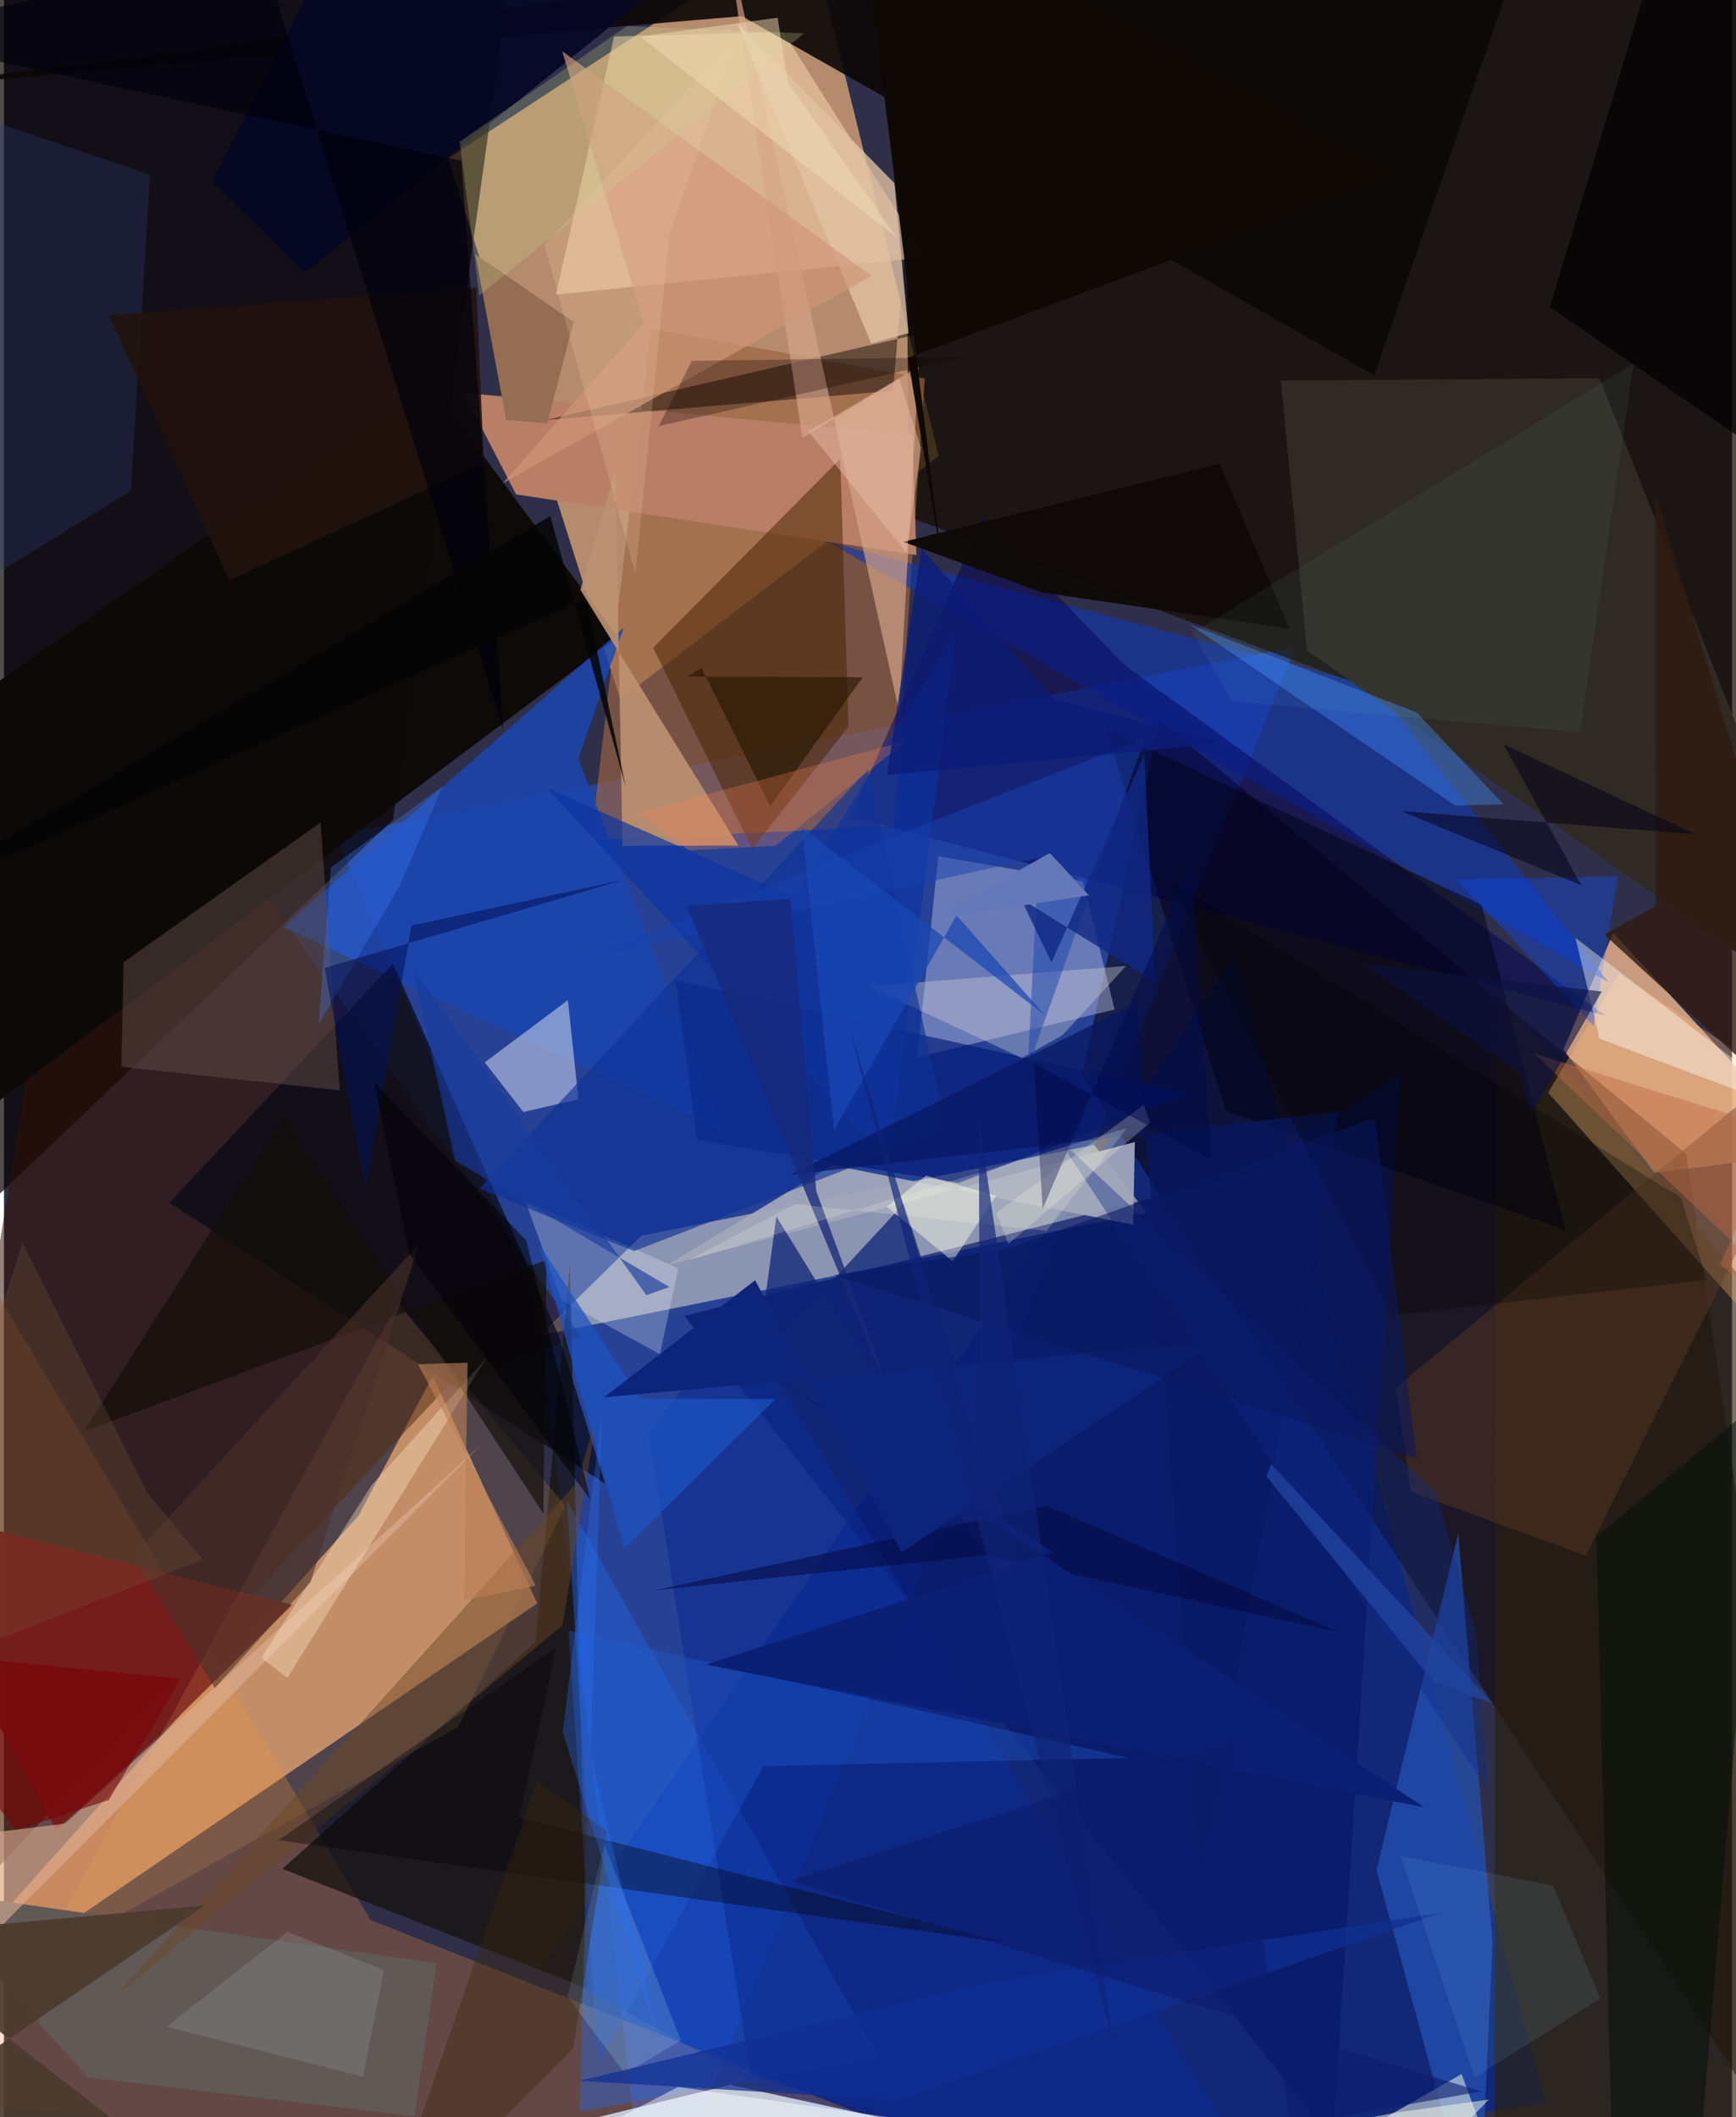 <svg xmlns="http://www.w3.org/2000/svg" width="228" height="278" viewBox="0 0 836 1024"><path fill="#2f2f49" d="M0 0h836v1024H0z"/><path fill="#e6ad7a" fill-opacity=".729" d="M452.222 220.582L388.718-37.192 214.823 76.617l83.324 261.607z"/><path fill="#2449b1" fill-opacity=".725" d="M624.814 312.952L312.02 1086l-53.84-454.204L160.418 404z"/><path fill="#fdb47b" fill-opacity=".675" d="M-62 994.054l233.54-260.993 35.877-67.52 50.592 109.914z"/><path fill="#150e00" fill-opacity=".741" d="M898 421.473L437.73 250.045l-2.218-309.396 418.695 25.988z"/><path fill="#080200" fill-opacity=".702" d="M188.164 396.546L-62 634.412V-48.065L251.858-62z"/><path fill="#002291" fill-opacity=".627" d="M457.22 1059.014L261.162 951.028l334.6-489.247 150.112 555.352z"/><path fill="#dda986" fill-opacity=".878" d="M798.443 567.293l-44.006-59.752 24.091-56.32 97.417 106.296z"/><path fill="#090100" fill-opacity=".51" d="M891.662 1086L521.465 519.995l37.575-171.586 254.765 209.657z"/><path fill="#ded8c9" fill-opacity=".545" d="M527.39 553.74l25.415 32.783-293.577 59.366 49.1-48.218z"/><path fill="#f48d40" fill-opacity=".263" d="M177.321 928.632L-62 526.982l49.405 491.019 547.904 52.198z"/><path fill="#9b6441" fill-opacity=".663" d="M430.469 399.603l15.02-216.524-132.564-24.231-28.906 247.58z"/><path fill="#320e00" fill-opacity=".514" d="M214.274 670.89L-62 966.554 44.394 317.953l234.487 328.306z"/><path fill="#d8e7fa" fill-opacity=".808" d="M230.61 1037.844l120.642-29.446 77.252 16.724 95.123 55.746z"/><path fill="#0e0a08" fill-opacity=".988" d="M-62 577.125l17.154-217.981L205.183 184.41l91.82 123.81z"/><path fill="#f6d2ab" fill-opacity=".557" d="M376.943 15.426l-81.768 2.218-28.135 124.81 179.002-18.035z"/><path fill="#1037af" fill-opacity=".624" d="M397.77 261.754L681.547 336.9l-29.029-17.707L776.25 475.054z"/><path fill="#0c0807" fill-opacity=".914" d="M357.026 7.792l305.878 173.706L746.942-62-54.283 42.786z"/><path fill="#c5c8e6" fill-opacity=".416" d="M441.788 511.284l95.52-23.02-15.274-61.998-70.026-12.142z"/><path fill="#302b25" fill-opacity=".996" d="M617.708 184.092l154.191-1.17L898 502.651 630.411 314.655z"/><path fill="#17130f" fill-opacity=".761" d="M281.958 961.807l-147.265-57.902 122.41-109.627 16.63-182.288z"/><path fill="#071969" fill-opacity=".675" d="M601.752 567.752l73.84-48.555-32.647 516.542-313.841-399.292z"/><path fill="#246aea" fill-opacity=".404" d="M282.065 880.3l-9.732-154.644 150.61 269.173-144.283 26.6z"/><path fill="#1b46af" fill-opacity=".847" d="M299.83 303.528L135.217 448.396l212.176 98.589-69.5-179.965z"/><path fill="#2354b6" fill-opacity=".694" d="M663.979 904.474l39.574-162.69 16.544 197.452L713.542 1086z"/><path fill="#2b210d" fill-opacity=".639" d="M720.895 1086l.982-606.378L898 685.372 897.563 1086z"/><path fill="#b97f67" fill-opacity=".996" d="M441.42 268.479l-193.667-29.355-25.378-49.12 217.077 20.332z"/><path fill="#482200" fill-opacity=".51" d="M404.563 221.911l-90.526 91.38 47.996 97.368 46.572-59.301z"/><path fill="#000056" fill-opacity=".467" d="M541.828 321.506l233.02 169.8-365.316-96.276 64.086-144.445z"/><path fill="#751d1d" fill-opacity=".992" d="M-62 725.504l201.44 50.69-64.466 63.411-49.736 45.412z"/><path fill="#090a15" fill-opacity=".722" d="M268.499 646.249l-80.28-180.129-108.23 115.65 210.773 135.78z"/><path fill="#ffbd78" fill-opacity=".325" d="M875.246 672.447l22.754-125-116.764-76.35-34.198 57.364z"/><path fill="#c7d0e8" fill-opacity=".584" d="M272.813 483.725l-40.191 30.103 18.644 24.015 26.663-6.149z"/><path fill="#bd9171" fill-opacity=".91" d="M278.877 285.31l16.91-57.488 3.452 181.303 56.02-.168z"/><path fill="#5e4b48" fill-opacity=".51" d="M56.798 515.98l105.642 11.373-9.254-129.548-95.33 67.574z"/><path fill="#060100" fill-opacity=".447" d="M509.59 146.096L450.345-51.102l-20.207 240.12-168.182 14.155z"/><path fill="#001874" fill-opacity=".62" d="M461.813 572.158L335.334 551.48l-10.375-77.222 248.486 54.826z"/><path fill="#edab57" fill-opacity=".169" d="M190.589 630.102l81.014 98.349-51.773 106.738L15.757 948.74z"/><path fill="#f3faef" fill-opacity=".525" d="M642.587 1033.497l78.994 14.537-16.382-44.914-97.346 55.577z"/><path fill="#a2a8bb" fill-opacity=".929" d="M547.081 552.367l-226.33 59.59 79.87-48.444 145.665 28.816z"/><path fill="#0f2376" fill-opacity=".745" d="M435.366 582.101l70.644 220.977-132.355-214.73-9.558 70.786z"/><path fill="#615956" d="M-40.482 913.892l80.962 90.79 158.096 18.86 10.679-73.99z"/><path fill="#d6a489" fill-opacity=".663" d="M442.444 177.27l-9.358 166.912-84.328-379.657 37.504 247.266z"/><path fill="#000012" fill-opacity=".486" d="M714.866 437.59l40.622 157.473-164.317-57.597-58.181-185.169z"/><path fill="#e2c3a4" fill-opacity=".78" d="M354.632 10.904l64.944 155.219 18.044-5.018-6.844-72.516z"/><path fill="#dbb096" fill-opacity=".596" d="M230.448 699.15L29.516 882.025-62 893.244v99.27z"/><path fill="#5d3925" fill-opacity=".439" d="M673.238 671.158L898 485.815 765.174 752.442l-84.415-30.88z"/><path fill="#2c3e74" fill-opacity=".318" d="M-62 313.544l123.373-76.151L70.65 84.537-49.646 43.591z"/><path fill="#0b34a3" fill-opacity=".678" d="M428.279 562.537l32.192-256.492-78.139 127.871-119.418-52.68z"/><path fill="#4392ff" fill-opacity=".376" d="M683.43 344.595l42.002 44.386-23.309.639-128.607-87.679z"/><path fill="#e9f2fa" fill-opacity=".282" d="M269.689 628.854l-17.531-48.11 74.124 32.668-8.96 41.567z"/><path fill="#956d52" d="M275.541 155.673l-47.5-32.696 14.911 80.144 19.941 1.587z"/><path fill="#0c2b91" fill-opacity=".569" d="M361.245 1003.747L625.536 1086 354.87 635.455l-42.893 58.112z"/><path fill="#215dd3" fill-opacity=".349" d="M544.205 850.258l-271.093-61.652 14.213 209.561 80.127-143.913z"/><path fill="#fce6c6" fill-opacity=".384" d="M137.083 811.54l-12.56-9.715 53.562-83.793 55.19-61.034z"/><path fill="#0a50fd" fill-opacity=".345" d="M780.71 423.721l-11.695 72.566-73.247-78.317 6.598 7.539z"/><path fill="#6c4622" fill-opacity=".471" d="M270.18 786.117L52.41 967.067l225.076-250.402 9.707-33.71z"/><path fill="#fffffb" fill-opacity=".4" d="M898 559.24l-46.681-27.116-79.453-29.77-11.59-48.727z"/><path fill="#cccbd4" fill-opacity=".4" d="M492.377 511.722l-74.261-34.726 124.729-9.788-30.714 33.434z"/><path fill-opacity=".706" d="M898-62l-47.123 281.204L747.86 148.51l55.18-183.44z"/><path fill="#0f0b08" fill-opacity=".98" d="M502.117 286.569l-67.027-24.491 153.016-37.817 33.892 79.873z"/><path fill="#050624" fill-opacity=".894" d="M145.422 132.03L100.7 87.76l64.517-127.066L386.105-62z"/><path fill="#301b11" fill-opacity=".808" d="M774.235 452.012L898 565.394l-99.053-326.536.179 199.39z"/><path fill="#000006" fill-opacity=".365" d="M487.223 940.008L249.35 879.266l17.873-82.589-134.37 93.331z"/><path fill="#010e09" fill-opacity=".494" d="M778.262 1052.058L816.744 1086l34.528-409.928-80.9 67.241z"/><path fill="#21130d" fill-opacity=".878" d="M109.01 280.716l123.17-56.849-3.676-84.707-177.728 13.31z"/><path fill="#4b3a2d" fill-opacity=".914" d="M97.263 921.594L-62 1029.923l189.796 53.248L-62 936.134z"/><path fill="#cf9678" fill-opacity=".675" d="M309.452 156.345l-68.11 77.372L419.73 133.45 270.074 24.777z"/><path fill="#fefee9" fill-opacity=".455" d="M446.089 568.61l-18.954 15.068 31.802 26.358 21.046-31.742z"/><path fill="#0e3297" fill-opacity=".647" d="M455.99 546.896l-151.152 58.205L230.1 574.96l187.78-202.73z"/><path fill="#1742af" fill-opacity=".494" d="M500.535 414.742l-5.27 101.934 56.779-159.764-272.057 106.715z"/><path fill="#110f08" fill-opacity=".655" d="M38.672 692.317l96.79-152.39 125.507 192.222 1.431-122.717z"/><path fill="#1c53c2" fill-opacity=".718" d="M373.234 676.678l-65.326-.2-48.962-74.607 41.212 147.015z"/><path fill="#081762" fill-opacity=".737" d="M547.886 484.998l31.185 419.52 66.536-366.825-265.158 30.492z"/><path fill="#100a06" fill-opacity=".992" d="M437.318 173.055l237.924-88.36L412.45-62l41.257 333.701z"/><path fill="#271702" fill-opacity=".651" d="M330.41 327.294l85.082.22-44.839 62.464-33.137-66.88z"/><path fill="#0d2b87" fill-opacity=".388" d="M509.435 549.981l208.379 315.707-5.556-75.325-19.538-68.465z"/><path fill="#04021b" fill-opacity=".545" d="M675.745 392.249l142.598 11.304-92.958-43.636 37.7 68.235z"/><path fill="#060c43" fill-opacity=".58" d="M315.04 769.137l160.278-16.936 171.057 37.446-142.14-61.499z"/><path fill="#b9f0ff" fill-opacity=".18" d="M290.405 892.14l-17.792 73.547 27.832 37.228 27.034-15.998z"/><path fill="#c7d38e" fill-opacity=".259" d="M220.475 68.558l9.449 74.352L387.093 16.135l-85.713-3.521z"/><path fill="#979a9e" fill-opacity=".29" d="M173.607 1004.376l10.253-51.484-46.75-18.495-58.562 45.907z"/><path fill="#39270b" fill-opacity=".373" d="M275.474 990.723l16.424-104.779-33.935-24.787L180.517 1086z"/><path fill="#4a3129" fill-opacity=".588" d="M148.274 765.26l52.646-163.77L62.574 752.623l39.469 63.857z"/><path fill="#ebbda8" fill-opacity=".459" d="M443.697 216.829l-7.131 50.346-47.375-58.495 43.894-25.722z"/><path fill="#18297a" fill-opacity=".773" d="M392.986 576.165l40.823 111.432-103.563-249.478 50.093-3.403z"/><path fill="#fbf9e1" fill-opacity=".239" d="M485.876 601.651l68.663-58.783-3.19-8.416-71.366 52.17z"/><path fill="#3e81fd" fill-opacity=".306" d="M158.141 419.572l54.127-39.265-21.012 48.392-39.096 66.835z"/><path fill="#000100" fill-opacity=".275" d="M823.928 619.07l-152.87 17.217-106.851-210 246.956 152.995z"/><path fill="#fe814d" fill-opacity=".275" d="M373.271 409.075l-41.951 2.196-24.436-18.127 129.528-34.763z"/><path fill="#0e0000" fill-opacity=".29" d="M317.291 205.964l147.28-33.232-131.819 1.78-16.413 32.512z"/><path fill="#9eedf5" fill-opacity=".055" d="M762.415 354.158L593.972 339.21l-18.906-33.12 213.28-130.26z"/><path fill="#102883" fill-opacity=".8" d="M551.658 364.925l5.387 110.118-65.06-40.34 14.766 30.853z"/><path fill="#fafbe3" fill-opacity=".506" d="M718.339 1015.484l-13.501 14.08-311.631 45.95 280.27-53.741z"/><path fill="#7f5f3a" fill-opacity=".247" d="M96.172 754.349l-156.23 60.853 69.06-214.13L69.3 722.003z"/><path fill="#0b2074" fill-opacity=".988" d="M507.475 750.758l-146.217-92.104 325.808 215.457-347.343-69.03z"/><path fill="#103094" fill-opacity=".725" d="M278.383 1006.409l154.548 9.387 262.797-90.806-222.654 34.388z"/><path fill="#f9ffff" fill-opacity=".459" d="M178.174 1086l147.987-76.601 170.596 24.547L125.084 1086z"/><path fill="#0c1c78" fill-opacity=".788" d="M589.641 359.524L427.165 374.86l16.729-109.683 63.87 72.948z"/><path fill="#21449f" fill-opacity=".769" d="M613.08 708.17l-2.402 5.797 80.626 99.11 29.302 11.106z"/><path fill="#ba7f56" fill-opacity=".627" d="M222.521 774.095l1.78-115.012-24.027.72 57.053 107.079z"/><path fill="#790206" fill-opacity=".596" d="M-62 797.519l67.895 87.643 44.813-14.546 34.923-58.727z"/><path fill="#00094b" fill-opacity=".49" d="M574.35 416.502l9.79 144.702-85.88-47.142 4.234 70.623z"/><path fill="#0d247b" d="M290.311 675.827l73.084-56.604 70.851 131.537 152.276-101.82z"/><path fill="#bd6b43" fill-opacity=".455" d="M740.258 509.55l118.856 36.88-28.992 65.292 67.52 47.423z"/><path fill="#0d1143" fill-opacity=".604" d="M657.962 466.223l115.012 13.342-34.15 59.117-5.933-19.824z"/><path fill="#051158" fill-opacity=".557" d="M299.85 425.52L155.1 468.165l19.89 107.032 22.16-127.559z"/><path fill="#09175d" fill-opacity=".569" d="M401.518 616.794l84.853-13.069 176.846-62.965 20.157 164.44z"/><path fill="#95e3ff" fill-opacity=".094" d="M711.401 1004.806l-35.662-107.198 73.571 14.304 22.989 54.635z"/><path fill="#1948b4" fill-opacity=".729" d="M503.439 490.88l-42.61-48.107-59.244 103.77-15.6-146.313z"/><path fill="#f0dcb5" fill-opacity=".49" d="M432.049 114.994L307.727 17.642l66.543-9.07 4.991 31.45z"/><path fill="#fefbe0" fill-opacity=".196" d="M543.292 545.592l-212.83 64.313 52.222-27.53 121.75 12.954z"/><path fill="#00010b" fill-opacity=".651" d="M-62 16.998l283.227 60.745 20.357 275.627L124.086-25.348z"/><path fill="#0f2377" fill-opacity=".667" d="M472.196 704.67l-.578-163.413 65.38 448.67-127.882-492.724z"/><path fill="#0c1c6d" fill-opacity=".612" d="M595.037 841.229l-214.663 68.495 334.175 101.821-92.36 16.526z"/><path fill="#000004" fill-opacity=".549" d="M252.649 599.985l31.1 125.452-87.673-118.986-16.944-82.968z"/><path fill="#6579ba" d="M505.986 412.583l-55.944 31.414 9.861-1.092 64.927-9.858z"/><path fill="#173b9e" fill-opacity=".639" d="M321.948 622.498l-11.169 3.927-113.043-158.003 20.533 92.979z"/><path fill="#050505" fill-opacity=".855" d="M300.734 380.385l-19.182-90.86L-62 442.76 264.268 249.6z"/><path fill="#f4cca6" fill-opacity=".212" d="M321.937 113.27l33.217-96.16-93.77 101.28 44.1 159.018z"/><path fill="#2871fd" fill-opacity=".31" d="M270.314 837.783L289.412 682.6l-5.659 166.072 33.184 138.95z"/></svg>
